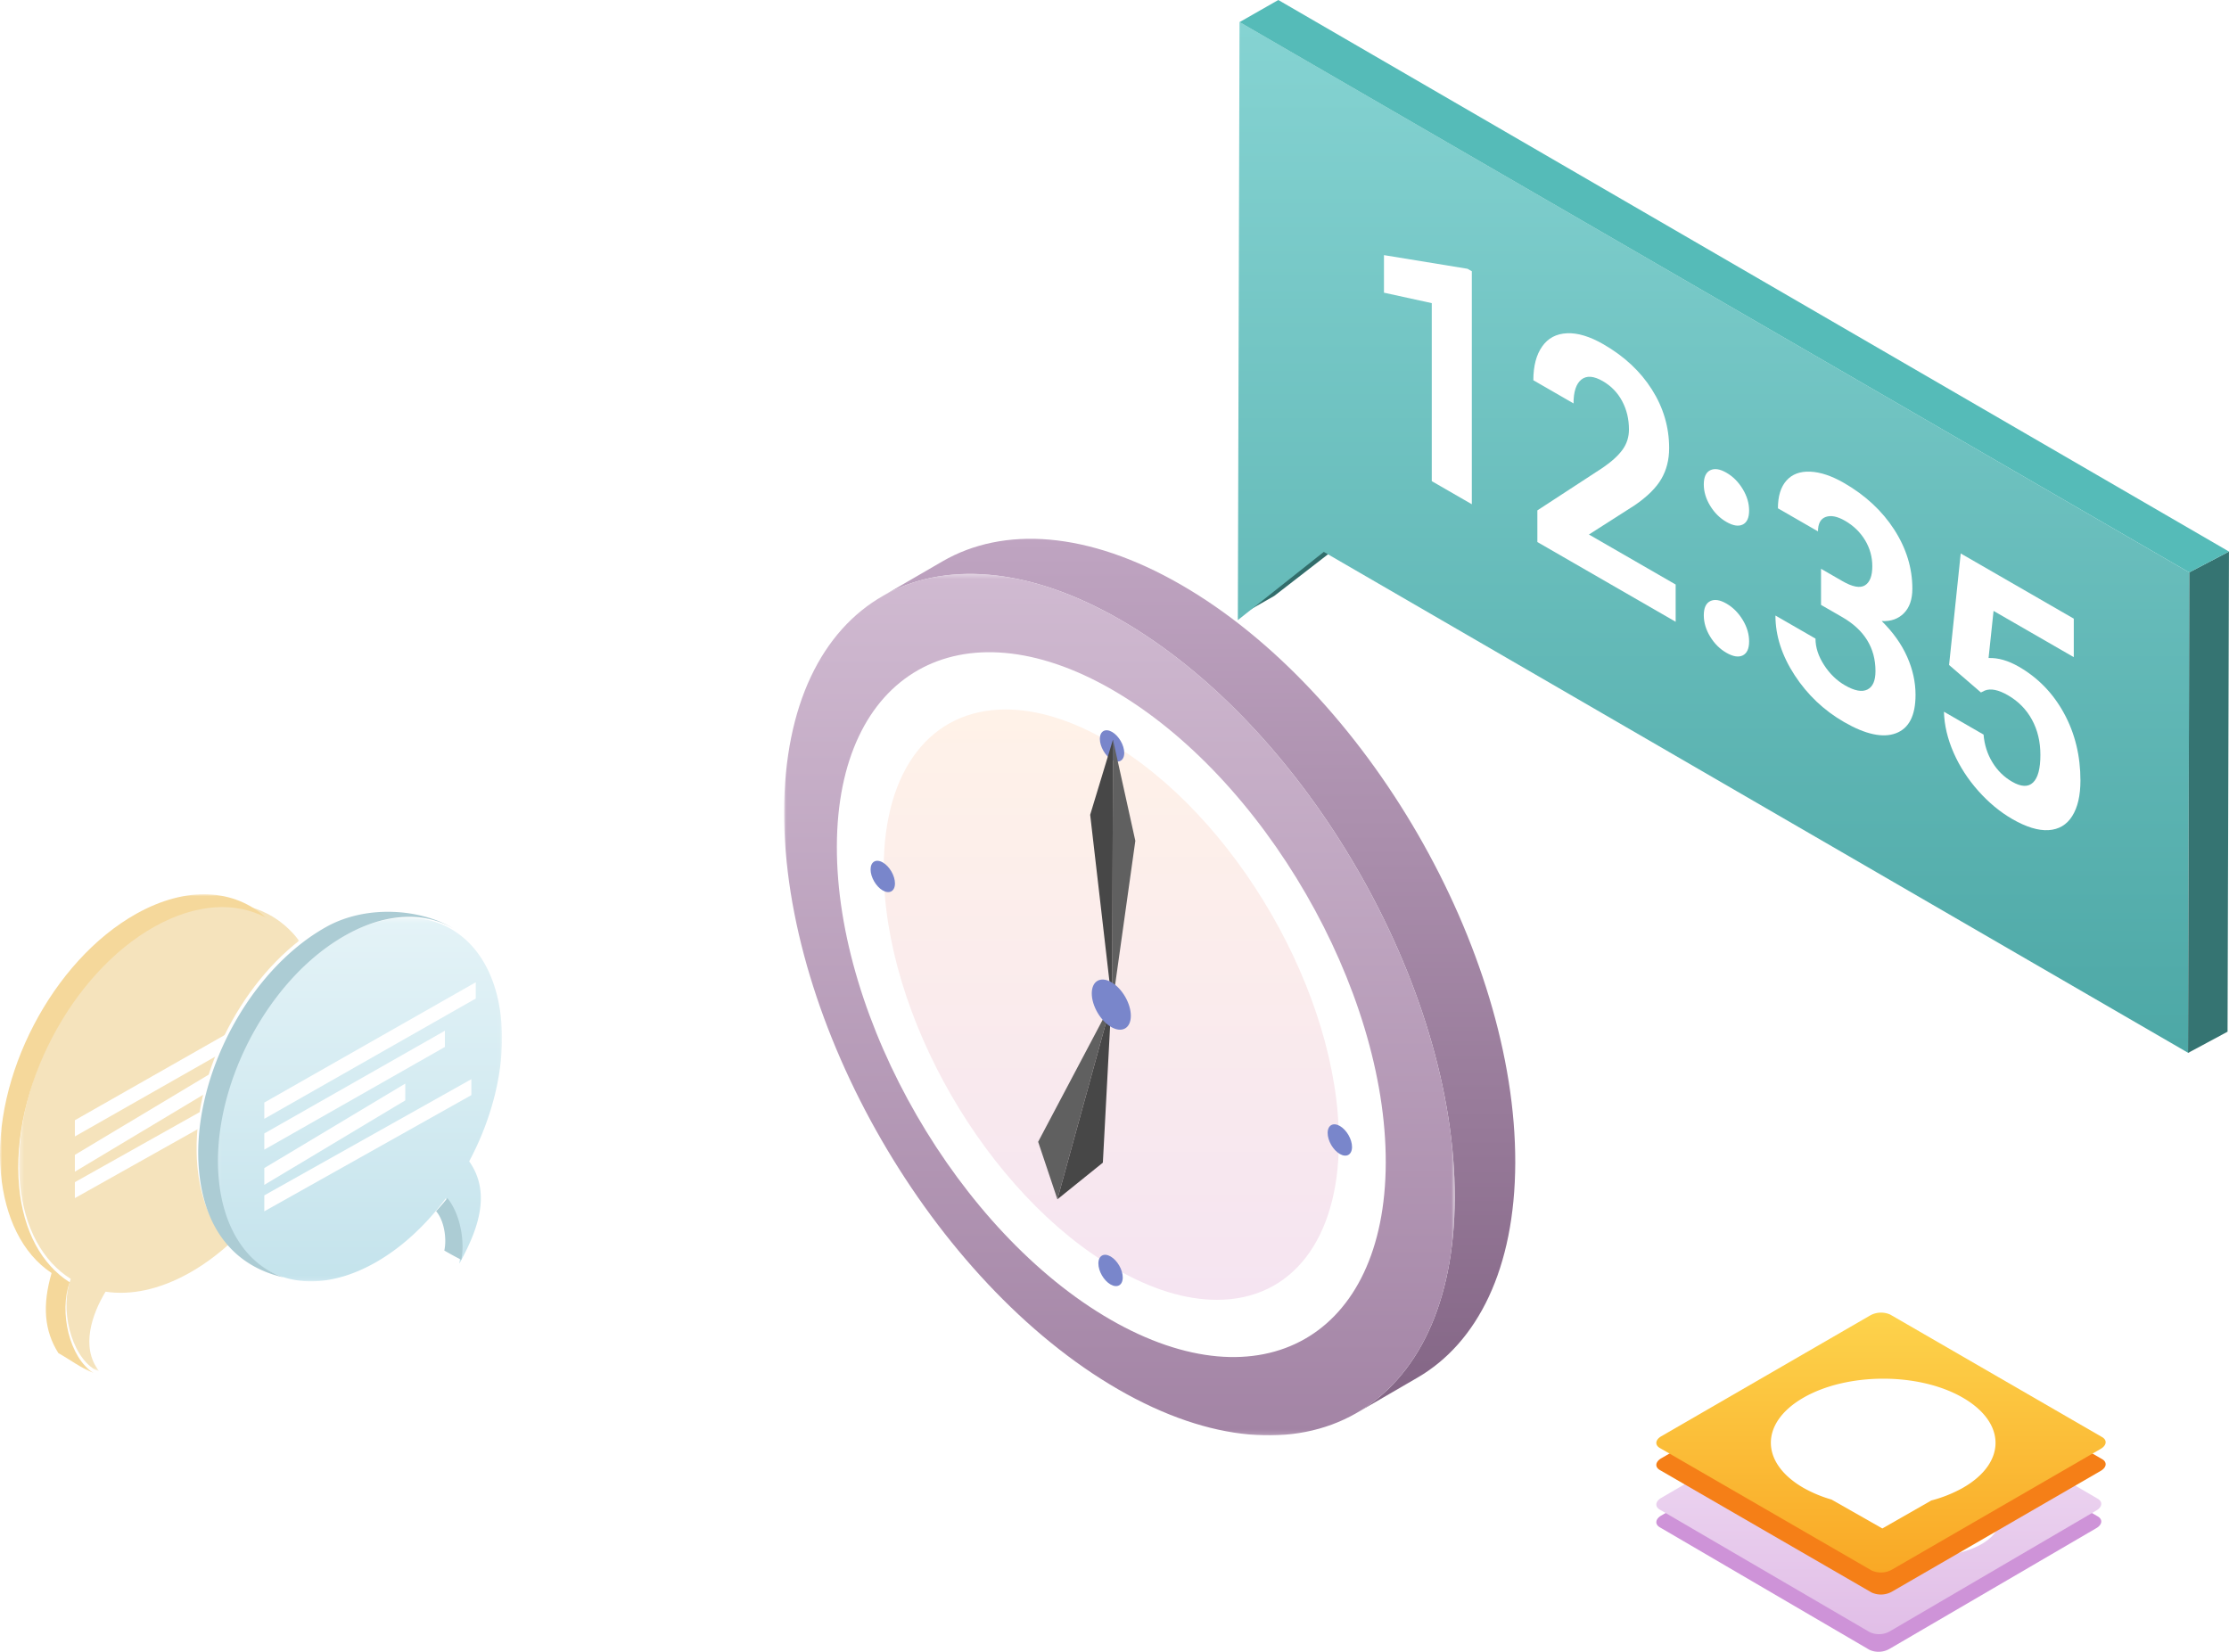 <svg width="506" height="375" viewBox="0 0 506 375" xmlns="http://www.w3.org/2000/svg" xmlns:xlink="http://www.w3.org/1999/xlink"><title>Group</title><desc>Created using Figma</desc><use xlink:href="#a" transform="translate(376 316)" fill="#CE93D8"/><use xlink:href="#b" transform="translate(376 312)" fill="url(#c)"/><use xlink:href="#d" transform="translate(407 327)" fill="#FFF"/><g filter="url(#e)" transform="translate(-572 -1076)"><use xlink:href="#f" transform="translate(948 1361)" fill="#F57F17"/><use xlink:href="#f" transform="translate(948 1356)" fill="url(#g)"/><use xlink:href="#h" transform="translate(974 1371)" fill="#FFF"/></g><g transform="translate(-572 -1076)"><mask id="j"><use xlink:href="#i" transform="translate(576.316 1281.13)" fill="#FFF"/></mask><g mask="url(#j)"><use xlink:href="#k" transform="translate(576.316 1281.13)" fill="#F5E3BC"/></g></g><use xlink:href="#l" transform="translate(17 231)" fill="#FFF"/><use xlink:href="#m" transform="translate(17 243)" fill="#FFF"/><use xlink:href="#n" transform="translate(17 242)" fill="#FFF"/><g transform="translate(-572 -1076)"><mask id="p"><use xlink:href="#o" transform="translate(572 1279.02)" fill="#FFF"/></mask><g mask="url(#p)"><use xlink:href="#q" transform="translate(571.999 1279.02)" fill="#F5D89B"/></g></g><g transform="translate(-572 -1076)"><mask id="s"><use xlink:href="#r" transform="translate(621.074 1284.33)" fill="#FFF"/></mask><g mask="url(#s)"><use xlink:href="#t" transform="translate(621.074 1284.33)" fill="url(#u)"/></g></g><use xlink:href="#v" transform="translate(99 272)" fill="#ACCCD4"/><use xlink:href="#w" transform="translate(45 207)" fill="#ACCCD4"/><use xlink:href="#x" transform="translate(60 223)" fill="#FFF"/><use xlink:href="#l" transform="translate(60 234)" fill="#FFF"/><use xlink:href="#y" transform="translate(60 246)" fill="#FFF"/><use xlink:href="#z" transform="translate(60 245)" fill="#FFF"/><use xlink:href="#A" transform="translate(281 120)" fill="#326D6B"/><use xlink:href="#B" transform="translate(281 5)" fill="url(#C)"/><use xlink:href="#D" transform="translate(496.7 125.22)" fill="#357472"/><use xlink:href="#E" transform="translate(281.394)" fill="#55BBB8"/><use xlink:href="#F" transform="translate(200.204 122.32)" fill="url(#G)"/><g transform="translate(-572 -1076)"><mask id="I"><use xlink:href="#H" transform="translate(750 1206.29)" fill="#FFF"/></mask><g mask="url(#I)"><use xlink:href="#J" transform="translate(749.999 1206.29)" fill="url(#K)"/></g></g><use xlink:href="#L" transform="translate(189.973 148.07)" fill="#FFF"/><use xlink:href="#M" transform="translate(200.614 161.07)" fill="url(#N)"/><use xlink:href="#O" transform="translate(249.676 165.79)" fill="#7986CB"/><use xlink:href="#P" transform="translate(249.34 284.87)" fill="#7986CB"/><use xlink:href="#Q" transform="translate(301.387 255.25)" fill="#7986CB"/><use xlink:href="#R" transform="translate(197.629 195.42)" fill="#7986CB"/><use xlink:href="#S" transform="translate(252.484 167.91)" fill="#606060"/><use xlink:href="#T" transform="translate(247.479 167.91)" fill="#474747"/><use xlink:href="#U" transform="translate(235.668 227.8)" fill="#606060"/><use xlink:href="#V" transform="translate(240.039 227.8)" fill="#474747"/><use xlink:href="#W" transform="translate(247.84 222.38)" fill="#7986CB"/><use xlink:href="#X" transform="translate(314.171 57.92)" fill="#FFF"/><use xlink:href="#Y" transform="translate(348.081 75.65)" fill="#FFF"/><use xlink:href="#Z" transform="translate(386.775 106.5)" fill="#FFF"/><use xlink:href="#aa" transform="translate(403.038 107.07)" fill="#FFF"/><use xlink:href="#ab" transform="translate(441.29 125.65)" fill="#FFF"/><defs><filter id="e" filterUnits="userSpaceOnUse" x="945" y="1356" width="107" height="85" color-interpolation-filters="sRGB"><feFlood flood-opacity="0" result="BackgroundImageFix"/><feColorMatrix in="SourceAlpha" values="0 0 0 0 0 0 0 0 0 0 0 0 0 0 0 0 0 0 255 0"/><feOffset dy="18"/><feGaussianBlur stdDeviation="1"/><feColorMatrix values="0 0 0 0 0 0 0 0 0 0 0 0 0 0 0 0 0 0 0.077 0"/><feBlend in2="BackgroundImageFix" result="effect1_dropShadow"/><feBlend in="SourceGraphic" in2="effect1_dropShadow" result="shape"/></filter><linearGradient id="c" x2="1" gradientUnits="userSpaceOnUse" gradientTransform="matrix(0 59 -101 0 50.5 0)"><stop offset="0" stop-color="#F2E0F5"/><stop offset="1" stop-color="#E1BEE7"/></linearGradient><linearGradient id="g" x2="1" gradientUnits="userSpaceOnUse" gradientTransform="matrix(0 59 -102 0 51 0)"><stop offset="0" stop-color="#FDD34C"/><stop offset="1" stop-color="#F9A825"/></linearGradient><linearGradient id="u" x2="1" gradientUnits="userSpaceOnUse" gradientTransform="matrix(0 82.566 -64.89 0 32.445 0)"><stop offset="0" stop-color="#E4F3F7"/><stop offset="1" stop-color="#C4E3EC"/></linearGradient><linearGradient id="C" x2="1" gradientUnits="userSpaceOnUse" gradientTransform="matrix(0 234 -216 0 108 0)"><stop offset="0" stop-color="#85D3D2"/><stop offset="1" stop-color="#4DA8A6"/></linearGradient><linearGradient id="G" x2="1" gradientUnits="userSpaceOnUse" gradientTransform="matrix(0 198.416 -143.773 0 71.886 0)"><stop offset="0" stop-color="#BFA4C1"/><stop offset="1" stop-color="#836585"/></linearGradient><linearGradient id="K" x2="1" gradientUnits="userSpaceOnUse" gradientTransform="matrix(0 195.577 -152.246 0 76.123 0)"><stop offset="0" stop-color="#D0BAD1"/><stop offset="1" stop-color="#A384A5"/></linearGradient><linearGradient id="N" x2="1" gradientUnits="userSpaceOnUse" gradientTransform="matrix(0 134.024 -103.322 0 51.66 0)"><stop offset="0" stop-color="#FFF2E8"/><stop offset="1" stop-color="#F5E4F1"/></linearGradient><path id="a" d="M48.394 58.562L.78 30.729c-1.157-.675-1.009-1.875.326-2.654L48.068.646a5.006 5.006 0 0 1 4.538-.195L100.22 28.27c1.157.675 1.009 1.875-.326 2.655L52.932 58.337a5.007 5.007 0 0 1-4.538.225z"/><path id="b" d="M48.394 58.514L.78 30.72c-1.157-.675-1.009-1.874.326-2.654L48.068.646a5.008 5.008 0 0 1 4.538-.195l47.614 27.81c1.157.675 1.009 1.874-.326 2.654l-46.962 27.48a5.008 5.008 0 0 1-4.538.12z"/><path id="d" d="M43.572 12.202a20.322 20.322 0 0 0-13.8-2.312s2.929-3.932-4.017-7.924C18.81-2.026-8.972-2.402 2.925 25.304c48.257 6.874 47.608-9.11 40.647-13.102z"/><path id="f" d="M48.889 58.55L.79 30.731c-1.17-.683-1.022-1.87.326-2.657L48.533.644A5.104 5.104 0 0 1 53.11.45l48.099 27.817c1.171.683 1.022 1.87-.326 2.657L53.467 58.356a5.104 5.104 0 0 1-4.578.193z"/><path id="h" d="M36.426 27.646a30.476 30.476 0 0 0 7.092-2.828c9.976-5.672 9.976-14.81 0-20.542-9.976-5.731-26.142-5.672-36.058 0-9.916 5.673-9.977 14.81 0 20.542a29.845 29.845 0 0 0 6.31 2.621L25.308 34l11.118-6.354z"/><path id="i" fill-rule="evenodd" d="M63.588 106.109H0V0h63.588v106.109z"/><path id="k" fill-rule="evenodd" d="M63.588 8.44c-1.955-2.587-4.318-4.604-6.998-6.026-6.92-3.66-15.955-3.286-25.47 2.006C12.003 15.052-1.842 41.47.2 63.432c.958 10.33 5.266 17.837 11.549 21.783h.01c.008.004.008.014.014.011-.006-.007-.015-.003-.024-.011-2.482 6.68-.062 17.213 5.445 20.584.311.124.632.223.95.311-4.212-5.379-1.566-12.945 1.504-17.992 5.663.853 12.138-.433 18.863-4.17 3.239-1.801 6.333-4.064 9.225-6.678-4.047-4.168-6.55-10.076-7.244-17.557C38.798 41.494 48.81 19.977 63.588 8.44z"/><path id="l" fill-rule="evenodd" d="M41 3.681L0 27v-3.681L41 0v3.681z"/><path id="m" fill-rule="evenodd" d="M32 3.817L0 23v-3.816L32 0v3.817z"/><path id="n" fill-rule="evenodd" d="M47 3.62L0 30v-3.622L47 0v3.62z"/><path id="o" fill-rule="evenodd" d="M0 108.669V0h60.43v108.669H0z"/><path id="q" fill-rule="evenodd" d="M15.827 88.095C9.577 84.152 5.292 76.65 4.339 66.323 2.31 44.37 16.08 17.966 35.096 7.338c9.464-5.29 18.45-5.665 25.334-2.006-7.18-6.52-17.967-7.337-29.474-.91C11.941 15.044-1.832 41.448.2 63.402 1.113 73.281 5 81.533 11.71 85.99c-2.118 7.298-1.687 13.075 1.545 18.185 2.591 1.434 5.176 3.431 7.988 4.495-5.478-3.369-7.884-13.896-5.416-20.575z"/><path id="r" fill-rule="evenodd" d="M64.888 0v82.566H0V0h64.888z"/><path id="t" fill-rule="evenodd" d="M64.703 23.302c-.91-9.825-5.05-16.912-11.07-20.534a1.356 1.356 0 0 0-.142-.087c-6.544-3.872-15.269-3.687-24.489 1.453-2.793 1.557-5.458 3.47-7.972 5.672C7.51 21.686-1.418 41.957.186 59.269.708 64.9 2.293 69.635 4.69 73.329c2.56 3.972 6.065 6.748 10.181 8.154 6.019 2.074 13.351 1.227 21.018-3.043 5.057-2.817 9.704-6.824 13.744-11.582a60.97 60.97 0 0 0 2.486-3.127c2.82 3.722 3.897 10.203 3.083 14.707.016.007.03.022.049.028 3.632-6.685 7.572-15.537 2.182-23.144 5.377-10.084 8.239-21.586 7.27-32.02z"/><path id="v" fill-rule="evenodd" d="M2.559 0A57.521 57.521 0 0 1 0 2.976c1.822 2.077 2.462 6.217 1.863 8.926 1.297.749 2.59 1.472 3.864 2.098.84-4.287-.269-10.457-3.168-14z"/><path id="w" fill-rule="evenodd" d="M9.171 74.802c-2.398-3.713-3.985-8.468-4.507-14.126C3.06 43.29 11.994 22.928 25.52 10.994c2.515-2.212 5.182-4.134 7.977-5.698C42.723.135 51.452-.051 58 3.837c-7.125-4.38-19.559-5.654-28.98-.382a44.568 44.568 0 0 0-5.786 3.88C8.487 18.924-1.505 40.534.186 58.833c.693 7.514 3.19 13.45 7.23 17.636C10.515 79.7 14.538 81.9 19.35 83l.008-.008c-4.12-1.413-7.627-4.203-10.188-8.19z"/><path id="x" fill-rule="evenodd" d="M48 3.692L0 31v-3.692L48 0v3.692z"/><path id="y" fill-rule="evenodd" d="M32 3.817L0 23v-3.817L32 0v3.817z"/><path id="z" fill-rule="evenodd" d="M47 3.622L0 30v-3.622L47 0v3.622z"/><path id="A" fill-rule="evenodd" d="M0 20l8.268-4.711L28 0l-8.268 4.714L0 20z"/><path id="B" fill-rule="evenodd" d="M.383 0L0 135.773l19.514-15.479L215.692 234 216 124.975.383 0z"/><path id="D" fill-rule="evenodd" d="M.3 4.71L0 113.825l8.973-4.821L9.294 0 .3 4.71z"/><path id="E" fill-rule="evenodd" d="M8.79 0L0 5.02l215.579 124.94 9.027-4.74L8.79 0z"/><path id="F" fill-rule="evenodd" d="M13.732 5.13c13.838-8.032 33.003-6.9 54.158 5.299 42.048 24.245 76.017 83.012 75.882 131.248-.068 23.973-8.541 40.836-22.207 48.768l-13.732 7.971c13.666-7.932 22.139-24.795 22.207-48.768.137-48.236-33.834-107.004-75.88-131.248C33.005 6.198 13.84 5.069 0 13.1l13.732-7.97z"/><path id="H" fill-rule="evenodd" d="M0 195.577V0h152.245v195.577H0z"/><path id="J" fill-rule="evenodd" d="M76.365 10.429C34.32-13.816.14 5.653 0 53.89c-.134 48.25 33.825 107.015 75.868 131.257 42.046 24.243 76.241 4.784 76.378-43.471.137-48.236-33.835-107.003-75.88-131.248z"/><path id="L" fill-rule="evenodd" d="M62.498 8.508c34.359 19.81 62.217 68.004 62.107 107.418-.112 39.431-28.154 55.39-62.513 35.579C27.75 131.702-.112 83.508 0 44.079.113 4.663 28.155-11.298 62.498 8.508z"/><path id="M" fill-rule="evenodd" d="M75.666 134.024c16.995-.002 27.592-13.751 27.656-35.884.093-33.424-23.53-74.28-52.664-91.08C42.533 2.375 34.794 0 27.653 0 10.661 0 .063 13.745 0 35.873c-.093 33.428 23.525 74.291 52.65 91.087 8.13 4.686 15.873 7.064 23.012 7.064h.004z"/><path id="O" fill-rule="evenodd" d="M2.773.377C1.248-.501.007.206 0 1.956-.005 3.704 1.231 5.84 2.756 6.722c1.532.883 2.775.176 2.78-1.574.005-1.75-1.231-3.886-2.763-4.771z"/><path id="P" fill-rule="evenodd" d="M2.77.377C1.246-.501.005.206 0 1.963-.005 3.713 1.229 5.85 2.753 6.73c1.535.883 2.776.176 2.78-1.574.005-1.76-1.23-3.896-2.763-4.778z"/><path id="Q" fill-rule="evenodd" d="M2.78.381C1.248-.504.005.205 0 1.955-.007 3.713 1.229 5.85 2.763 6.734c1.522.877 2.766.171 2.77-1.589C5.539 3.395 4.306 1.26 2.78.381z"/><path id="R" fill-rule="evenodd" d="M2.773.378C1.248-.502.007.207 0 1.958c-.005 1.757 1.231 3.89 2.756 4.773 1.532.882 2.775.176 2.78-1.584C5.54 3.397 4.305 1.26 2.773.378z"/><path id="S" fill-rule="evenodd" d="M.171 0L0 60.359l5.245-37.38L.17 0z"/><path id="T" fill-rule="evenodd" d="M5.176 0L0 17.068l5.005 43.29L5.176 0z"/><path id="U" fill-rule="evenodd" d="M4.371 44.471L16.608 0 0 31.421l4.371 13.05z"/><path id="V" fill-rule="evenodd" d="M0 44.471l10.32-8.318L12.237 0 0 44.471z"/><path id="W" fill-rule="evenodd" d="M4.454.61C2.002-.807.007.327 0 3.133c-.007 2.816 1.973 6.24 4.425 7.653 2.445 1.41 4.437.277 4.444-2.54C8.88 5.445 6.9 2.018 4.454.61z"/><path id="X" fill-rule="evenodd" d="M19.944 56.556l-9.092-5.243V10.9L0 8.526V0l18.97 3.102.974.562v52.892z"/><path id="Y" fill-rule="evenodd" d="M32.308 65.509L.913 47.407V40.22l14.816-9.667c2.034-1.388 3.539-2.76 4.515-4.106.975-1.35 1.462-2.882 1.462-4.598 0-2.346-.514-4.488-1.54-6.42-1.028-1.937-2.496-3.452-4.405-4.555-2.056-1.185-3.676-1.302-4.86-.354-1.185.95-1.777 2.755-1.777 5.417L0 10.674c0-3.217.666-5.771 2-7.663C3.33 1.117 5.212.117 7.645.01c2.432-.11 5.188.726 8.272 2.503 4.718 2.72 8.384 6.14 10.993 10.258 2.611 4.116 3.918 8.558 3.918 13.322 0 2.61-.587 4.934-1.762 6.966-1.175 2.03-3.186 4.025-6.04 5.986L12.617 45.7l19.69 11.354v8.455z"/><path id="Z" fill-rule="evenodd" d="M0 33.19c0-1.67.487-2.743 1.464-3.22.974-.479 2.195-.293 3.663.553 1.49.86 2.722 2.09 3.696 3.693.976 1.601 1.463 3.236 1.463 4.906 0 1.645-.482 2.7-1.446 3.175-.964.47-2.203.271-3.713-.601-1.488-.858-2.716-2.078-3.68-3.664C.481 36.448 0 34.835 0 33.19zM0 3.48C0 1.81.487.737 1.464.258c.974-.477 2.195-.293 3.663.555 1.49.858 2.722 2.087 3.696 3.69.976 1.604 1.463 3.24 1.463 4.906 0 1.645-.482 2.704-1.446 3.175-.964.472-2.203.274-3.713-.598-1.488-.858-2.716-2.078-3.68-3.664C.481 6.738 0 5.125 0 3.48z"/><path id="aa" fill-rule="evenodd" d="M10.35 22.06l4.843 2.794c2.308 1.33 4.019 1.65 5.13.96 1.111-.689 1.666-2.133 1.666-4.333 0-2.13-.55-4.104-1.652-5.923-1.1-1.82-2.616-3.287-4.544-4.4-1.743-1.004-3.199-1.292-4.374-.87-1.174.42-1.762 1.518-1.762 3.28L.565 8.329c0-2.757.646-4.857 1.936-6.301C3.791.58 5.595-.093 7.912.01c2.318.103 4.87.96 7.66 2.57 4.844 2.793 8.64 6.318 11.388 10.573 2.746 4.258 4.121 8.731 4.121 13.424 0 2.417-.64 4.275-1.918 5.568-1.28 1.293-2.96 1.885-5.035 1.78 2.58 2.547 4.504 5.255 5.771 8.114 1.27 2.86 1.904 5.74 1.904 8.643 0 4.694-1.483 7.597-4.451 8.714-2.966 1.12-6.895.272-11.78-2.55-4.571-2.634-8.31-6.18-11.216-10.634C1.454 41.756 0 37.242 0 32.67l9.092 5.24c0 1.985.646 3.977 1.933 5.979 1.29 2 2.88 3.547 4.768 4.634 2.158 1.244 3.852 1.562 5.078.953 1.229-.61 1.84-2.006 1.84-4.182 0-5.272-2.515-9.359-7.547-12.263l-4.814-2.774V22.06z"/><path id="ab" fill-rule="evenodd" d="M1.165 25.32L3.808 0l25.668 14.8v8.743l-18.213-10.5L10.13 23.74c2.16-.083 4.456.577 6.889 1.978 4.361 2.515 7.78 6.047 10.254 10.593 2.475 4.547 3.713 9.628 3.713 15.235 0 3.413-.624 6.106-1.872 8.084-1.248 1.977-3.035 3.035-5.362 3.182-2.33.144-5.076-.694-8.243-2.52-2.768-1.599-5.338-3.728-7.707-6.387-2.369-2.662-4.241-5.558-5.617-8.697C.813 42.073.085 38.98 0 35.931l8.996 5.189c.189 2.307.855 4.405 2 6.284 1.14 1.882 2.636 3.351 4.481 4.417 2.056 1.186 3.64 1.247 4.75.181 1.111-1.066 1.667-3.156 1.667-6.275 0-2.999-.639-5.665-1.919-8-1.277-2.334-3.093-4.177-5.443-5.531-2.158-1.247-3.91-1.603-5.252-1.07l-.88.434-7.235-6.24z"/></defs></svg>